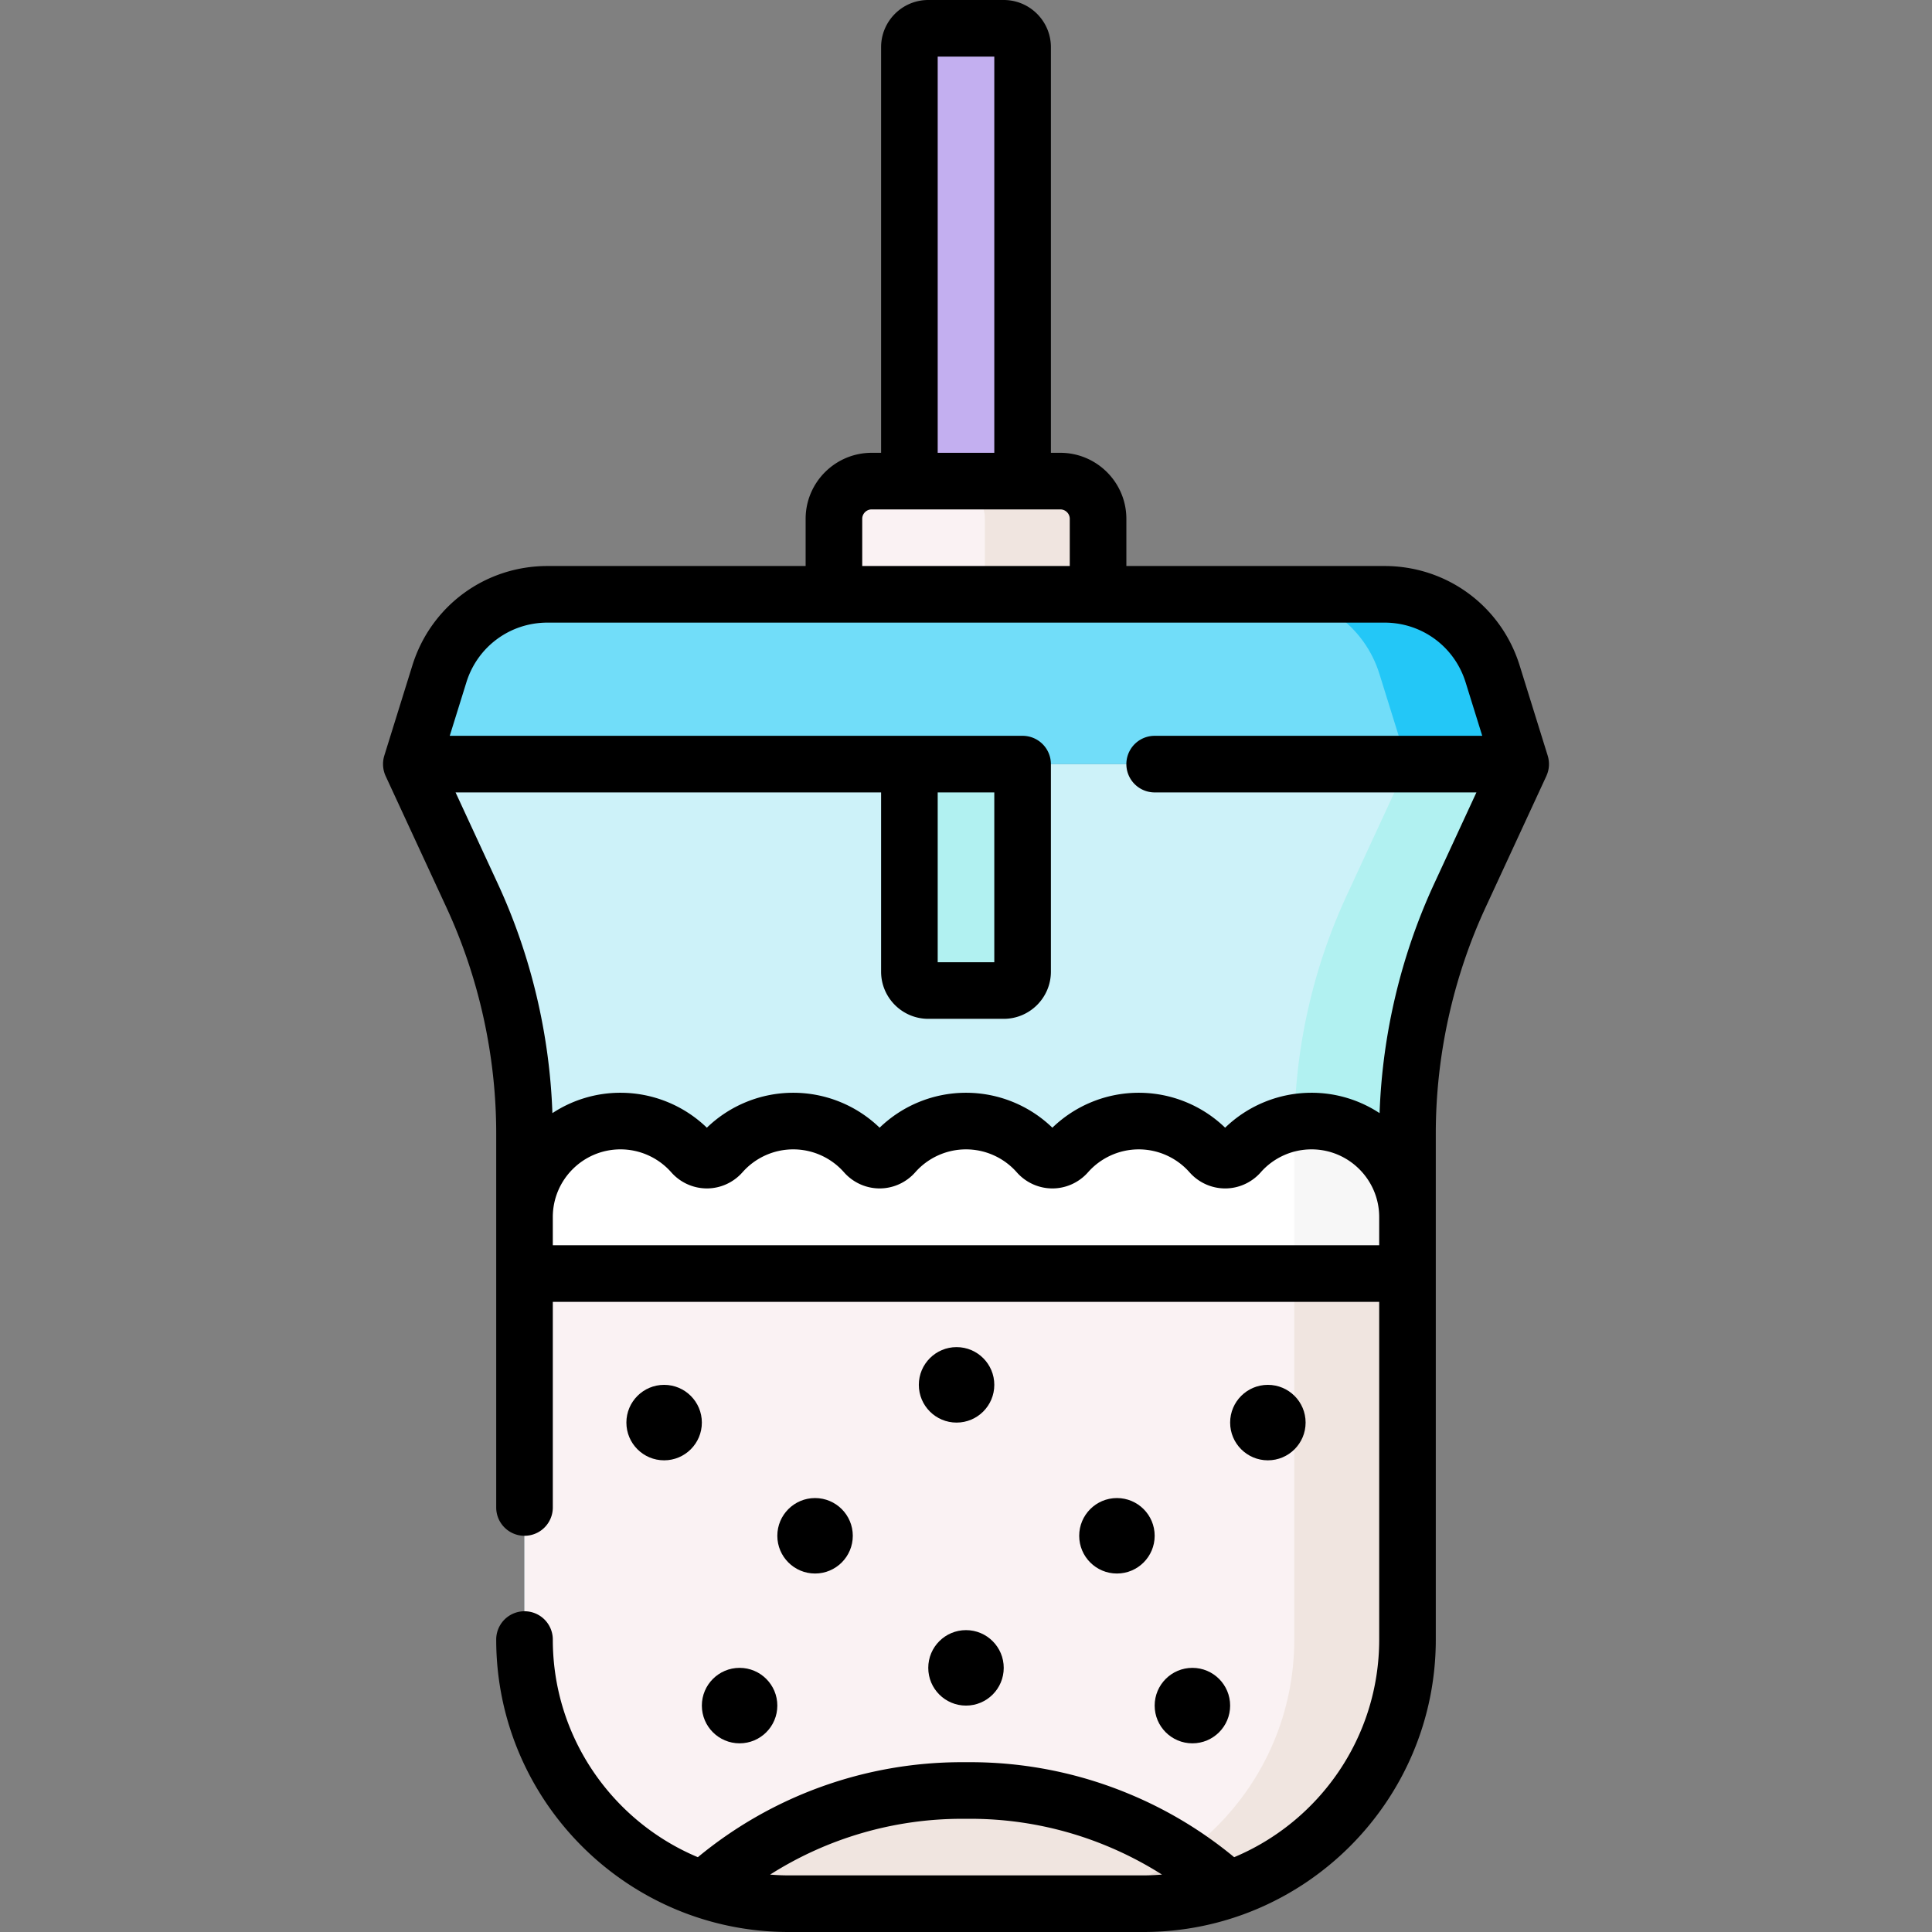 <svg xmlns="http://www.w3.org/2000/svg" width="512" height="512"><rect width="100%" height="100%" fill="#808080" stroke="none"/><path fill="#cdf2f9" d="m109 202.5 16.138 34.883A150 150 0 0 1 139 300.364V434.5c0 38.66 31.34 70 70 70h94c38.66 0 70-31.34 70-70V300.363c0-21.75 4.73-43.24 13.862-62.981L403 202.5z"/><path fill="#b1f1f1" d="m403 202.5-16.14 34.88A150 150 0 0 0 373 300.36v22.17c0-14.05-11.39-25.44-25.43-25.44-1.55 0-3.07.14-4.54.41.39-20.77 5.1-41.24 13.83-60.12L373 202.5z"/><path fill="#faf2f3" d="M373 337.5v97c0 38.66-31.34 70-70 70h-94c-38.66 0-70-31.34-70-70v-97z"/><path fill="#f0e5e0" d="M373 337.5v97c0 38.66-31.34 70-70 70h-30c38.66 0 70-31.34 70-70v-97z"/><path fill="#71ddf9" d="M366.915 157.5h-221.83a30 30 0 0 0-28.646 21.088L109 202.5h294l-7.439-23.912a30 30 0 0 0-28.646-21.088"/><path fill="#23c7f7" d="M403 202.5h-30l-7.44-23.91c-3.9-12.54-15.51-21.09-28.64-21.09h30c13.13 0 24.74 8.55 28.64 21.09z"/><path fill="#c3aff0" d="M271 127.5h-30v-115a5 5 0 0 1 5-5h20a5 5 0 0 1 5 5z"/><path fill="#b1f1f1" d="M241 202.5v55a5 5 0 0 0 5 5h20a5 5 0 0 0 5-5v-55z"/><path fill="#f0e5e0" d="M325.57 500.78A69.9 69.9 0 0 1 303 504.5h-94c-7.9 0-15.49-1.31-22.57-3.72a102.4 102.4 0 0 1 68.5-26.28h2.14c13.59 0 26.89 2.7 39.2 7.8 10.67 4.42 20.6 10.64 29.3 18.48"/><path fill="#e2d6d1" d="M325.57 500.78A69.9 69.9 0 0 1 303 504.5h-30c15.14 0 29.16-4.81 40.61-12.98 4.19 2.77 8.19 5.86 11.96 9.26"/><path fill="#fff" d="M373 322.53v14.97H139v-14.97c0-14.05 11.39-25.44 25.43-25.44 7.6 0 14.42 3.33 19.08 8.62a5.067 5.067 0 0 0 7.63 0c2.33-2.65 5.2-4.8 8.44-6.29a25.2 25.2 0 0 1 10.64-2.33c7.6 0 14.41 3.33 19.07 8.62a5.067 5.067 0 0 0 7.63 0c4.66-5.29 11.48-8.62 19.08-8.62s14.42 3.33 19.08 8.62a5.067 5.067 0 0 0 7.63 0c2.33-2.65 5.2-4.8 8.43-6.29a25.2 25.2 0 0 1 10.64-2.33c7.6 0 14.42 3.33 19.08 8.62a5.067 5.067 0 0 0 7.63 0c4.66-5.29 11.48-8.62 19.08-8.62 14.04 0 25.43 11.39 25.43 25.44"/><path fill="#f7f7f7" d="M373 322.53v14.97h-30v-37.14c0-.95.01-1.91.03-2.86 1.47-.27 2.99-.41 4.54-.41 14.04 0 25.43 11.39 25.43 25.44"/><path fill="#faf2f3" d="M281 127.5h-50c-5.523 0-10 4.477-10 10v20h70v-20c0-5.523-4.477-10-10-10"/><path fill="#f0e5e0" d="M291 137.5v20h-30v-20c0-5.52-4.48-10-10-10h30c5.52 0 10 4.48 10 10"/><path d="M410.155 204.724c.459-1.444.442-3.009.006-4.452l-7.439-23.912c-4.905-15.767-19.295-26.36-35.807-26.36H298.5v-12.5c0-9.649-7.851-17.5-17.5-17.5h-2.5V12.5C278.5 5.607 272.893 0 266 0h-20c-6.893 0-12.5 5.607-12.5 12.5V120H231c-9.649 0-17.5 7.851-17.5 17.5V150h-68.415c-16.512 0-30.902 10.593-35.807 26.36l-7.439 23.912a7.62 7.62 0 0 0 .355 5.377l16.138 34.883c8.615 18.623 13.169 39.312 13.169 59.832V399.5a7.5 7.5 0 0 0 15 0V345h219v89.5c0 25.938-15.885 48.231-38.435 57.675a109.4 109.4 0 0 0-27.925-16.804A109.4 109.4 0 0 0 257.07 467h-2.14a109.77 109.77 0 0 0-69.994 25.176c-22.551-9.444-38.436-31.738-38.436-57.676a7.5 7.5 0 0 0-15 0c0 42.734 34.766 77.5 77.5 77.5h94c42.734 0 77.5-34.766 77.5-77.5V300.363c0-20.519 4.554-41.208 13.169-59.832l16.138-34.883c.124-.303.25-.611.348-.924M208.999 497a63 63 0 0 1-4.911-.211A94.8 94.8 0 0 1 254.929 482h2.14a94.4 94.4 0 0 1 36.33 7.229 95 95 0 0 1 14.542 7.557 63 63 0 0 1-4.942.214zm39.5-482h15v105h-15zm-20 122.5c0-1.378 1.122-2.5 2.5-2.5h50c1.378 0 2.5 1.122 2.5 2.5V150h-55zm-82 192.5v-7.473c0-9.89 8.045-17.935 17.935-17.935a17.95 17.95 0 0 1 13.454 6.077 12.6 12.6 0 0 0 9.438 4.274c3.602 0 7.042-1.559 9.437-4.274 3.407-3.862 8.311-6.077 13.454-6.077s10.046 2.215 13.453 6.076c2.396 2.717 5.836 4.275 9.438 4.275s7.042-1.558 9.438-4.274c3.407-3.862 8.311-6.077 13.454-6.077s10.046 2.215 13.453 6.076c2.396 2.717 5.836 4.275 9.438 4.275s7.042-1.558 9.438-4.274c3.407-3.862 8.311-6.077 13.454-6.077s10.046 2.215 13.453 6.076c2.396 2.717 5.836 4.275 9.438 4.275s7.042-1.558 9.438-4.274a17.95 17.95 0 0 1 13.454-6.077c9.889 0 17.935 8.045 17.935 17.935V330zm233.556-95.766c-8.771 18.959-13.722 39.856-14.451 60.759a32.74 32.74 0 0 0-18.04-5.4 32.95 32.95 0 0 0-22.891 9.258c-6.118-5.913-14.323-9.258-22.892-9.258s-16.773 3.345-22.892 9.258c-6.118-5.913-14.323-9.258-22.891-9.258s-16.773 3.345-22.891 9.258a32.96 32.96 0 0 0-22.892-9.258 32.96 32.96 0 0 0-22.891 9.258 32.96 32.96 0 0 0-22.892-9.258 32.74 32.74 0 0 0-18.04 5.4c-.729-20.903-5.68-41.8-14.45-60.759L120.732 210h112.767v47.5c0 6.893 5.607 12.5 12.5 12.5h20c6.893 0 12.5-5.607 12.5-12.5v-55a7.5 7.5 0 0 0-7.5-7.5H119.187l4.413-14.184c2.943-9.46 11.577-15.816 21.484-15.816h221.83c9.907 0 18.541 6.356 21.484 15.816L392.811 195h-86.812a7.5 7.5 0 0 0 0 15h85.267zM248.499 255v-45h15v45z"/><circle cx="335.999" cy="377" r="10"/><circle cx="253.499" cy="367" r="10"/><circle cx="175.999" cy="377" r="10"/><circle cx="295.999" cy="407" r="10"/><circle cx="215.999" cy="407" r="10"/><circle cx="255.999" cy="442" r="10"/><circle cx="195.999" cy="452" r="10"/><circle cx="315.999" cy="452" r="10"/></svg>